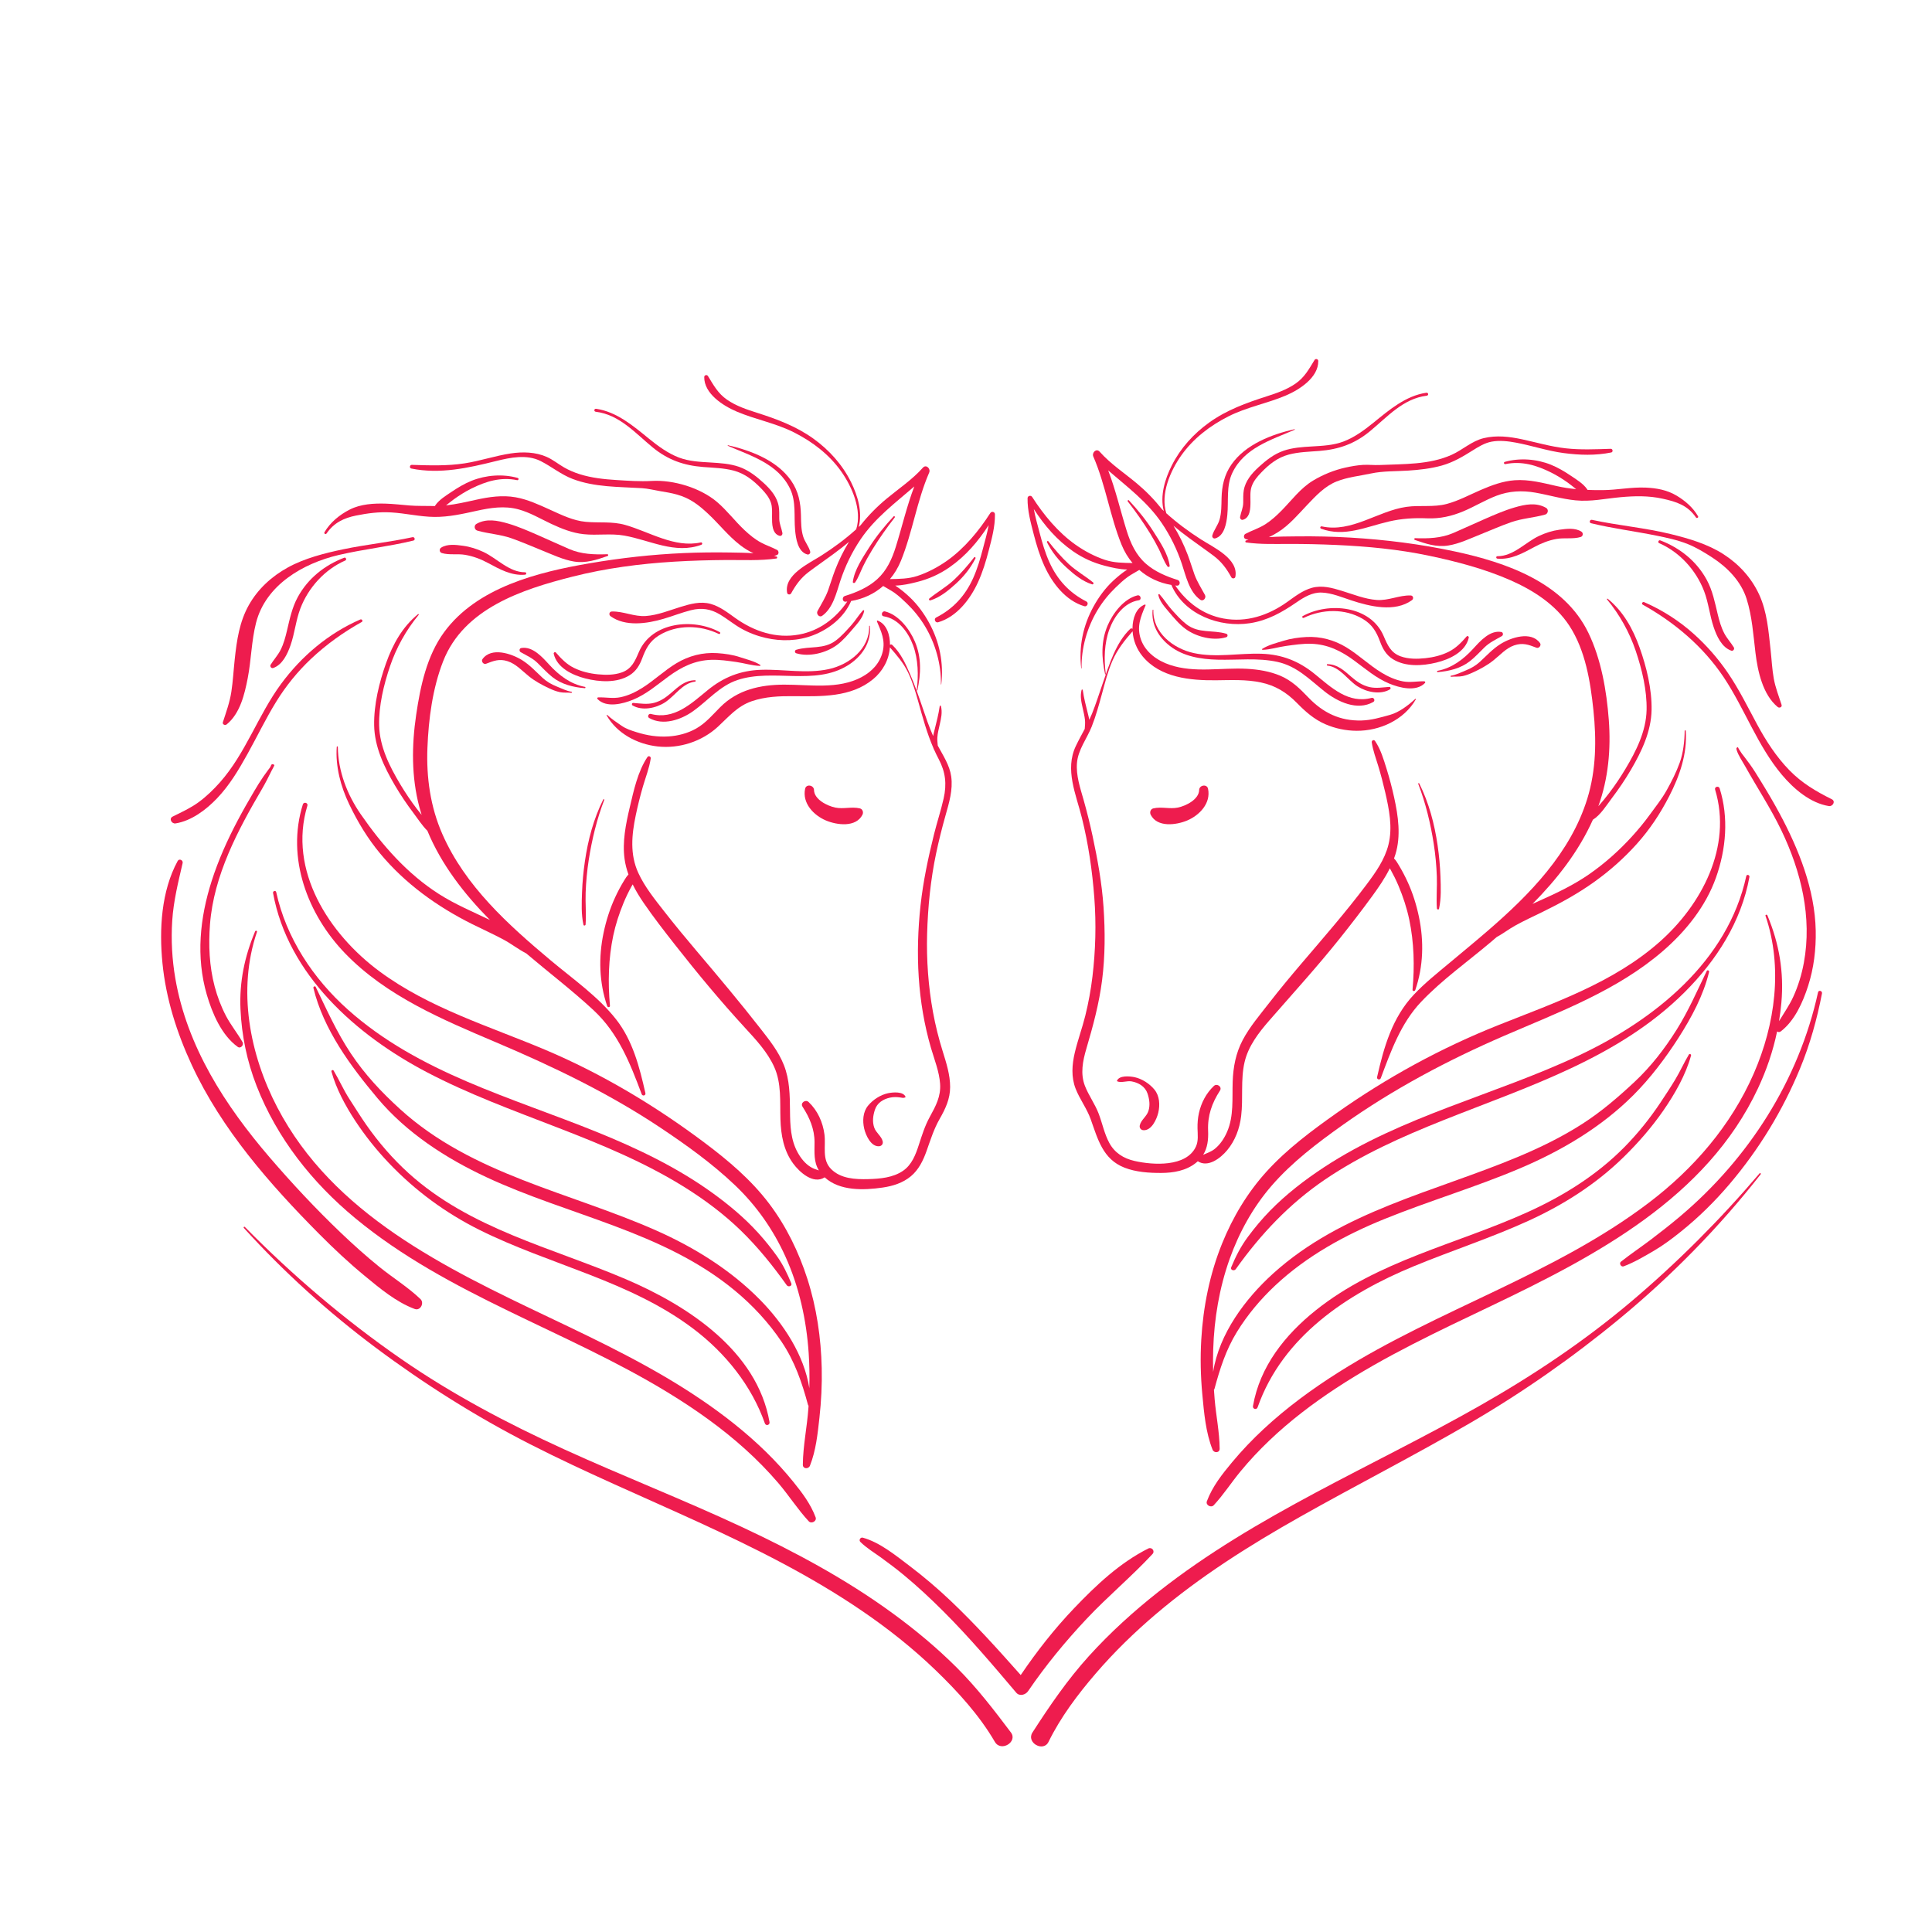 <?xml version="1.0" encoding="iso-8859-1"?>
<!-- Generator: Adobe Illustrator 21.0.0, SVG Export Plug-In . SVG Version: 6.00 Build 0)  -->
<svg version="1.1" id="Layer_1" xmlns="http://www.w3.org/2000/svg" xmlns:xlink="http://www.w3.org/1999/xlink" x="0px" y="0px"
	 viewBox="0 0 1500 1500" style="enable-background:new 0 0 1500 1500;" xml:space="preserve">
<g>
	<path style="fill:#EE1C4E;" d="M842.621,788.59c-2.395,9.69-5.911,19.073-8.179,28.789c-2.144,9.186-2.851,18.753,0.606,27.716
		c3.199,8.295,8.721,15.39,11.732,23.791c5.541,15.463,9.411,31.115,26.278,37.685c8.896,3.465,19.015,4.133,28.478,4.102
		c9.546-0.03,19.364-1.728,26.997-7.838c0.509-0.406,0.991-0.821,1.45-1.243l0.046,0.038c7.86,5.108,17.572-2.42,22.681-8.521
		c6.263-7.478,9.73-16.866,10.902-26.471c1.7-13.929-0.529-28.274,2.673-42.028c2.907-12.487,11.042-22.96,19.308-32.447
		c18.366-21.082,37.185-41.698,54.637-63.583c8.596-10.779,17.036-21.688,25.153-32.833c5.011-6.878,9.91-13.97,13.676-21.613
		c0.136,0.236,0.27,0.47,0.396,0.699c2.317,4.182,4.46,8.452,6.315,12.86c3.562,8.461,6.441,17.174,8.344,26.162
		c3.778,17.846,4.215,36.441,2.576,54.561c-0.114,1.271,1.744,1.375,2.118,0.287c6.323-18.412,6.814-37.873,2.835-56.924
		c-1.918-9.187-4.749-18.239-8.64-26.786c-2.045-4.494-4.342-8.87-6.885-13.102c-1.062-1.767-2.238-3.874-3.802-5.373
		c0.371-1.022,0.728-2.051,1.05-3.095c4.465-14.473,2.195-29.826-0.972-44.324c-1.631-7.464-3.581-14.848-5.854-22.142
		c-2.328-7.475-4.538-15.084-8.937-21.624c-0.931-1.383-2.801-0.469-2.57,1.083c0.944,6.362,3.188,12.227,5.051,18.361
		c2.033,6.698,3.807,13.477,5.375,20.299c3.048,13.259,5.895,27.209,2.546,40.692c-2.909,11.711-10.023,21.665-17.153,31.174
		c-8.091,10.791-16.628,21.256-25.275,31.603c-16.75,20.042-34.27,39.563-50.263,60.222c-7.136,9.219-15.039,18.407-20.498,28.765
		c-5.355,10.164-7.381,20.987-7.769,32.39c-0.44,12.944,0.968,26.596-4.313,38.79c-2.146,4.958-5.259,9.769-9.484,13.203
		c-2.767,2.247-5.996,3.313-9.108,4.684c3.358-5.394,4.129-11.684,3.831-18.76c-0.489-11.6,2.926-21.415,9.204-31.077
		c1.902-2.929-2.294-5.921-4.712-3.636c-5.938,5.611-9.842,13.046-11.614,21.022c-0.87,3.913-1.178,7.929-1.098,11.93
		c0.096,4.771,0.814,9.68-1.259,14.167c-7.42,16.052-33.41,14.383-47.653,11.118c-8.515-1.951-15.426-6.258-19.622-14.066
		c-3.789-7.053-5.354-15.048-8.156-22.497c-2.863-7.611-7.792-14.176-10.728-21.716c-3.689-9.474-1.677-19.407,1.098-28.832
		c5.2-17.67,9.921-35.017,12.244-53.347c2.383-18.795,2.394-37.799,1.099-56.684c-1.287-18.779-4.625-37.024-8.557-55.404
		c-1.991-9.309-4.305-18.547-6.896-27.707c-2.641-9.332-5.991-19.005-5.153-28.845c0.871-10.238,7.723-18.784,11.423-28.117
		c3.272-8.257,5.605-16.856,7.95-25.412c2.384-8.698,4.577-17.549,8.199-25.833c3.755-8.589,9.433-15.778,15.602-22.765
		c0.455,7.041,3.208,13.876,7.679,19.33c13.694,16.706,37.128,18.924,57.193,18.7c11.576-0.129,23.326-0.729,34.73,1.691
		c11.22,2.381,19.842,7.652,27.824,15.775c6.717,6.835,13.366,12.806,22.239,16.666c7.633,3.32,15.88,5.02,24.205,5.088
		c18.028,0.147,36.896-8.444,46.029-24.41c0.161-0.282-0.208-0.555-0.442-0.341c-5.502,5.042-12.562,10.475-19.783,12.441
		c-7.399,2.015-14.123,4.085-21.889,4.308c-16.724,0.479-29.977-6.011-41.365-17.919c-6.492-6.788-12.904-13.091-21.686-16.803
		c-8.203-3.468-17.063-4.91-25.917-5.397c-19.859-1.092-40.6,3.448-59.876-3.048c-9.627-3.244-18.847-9.671-22.401-19.548
		c-3.561-9.894-0.333-17.593,3.505-26.626c0.139-0.327-0.1-0.852-0.529-0.688c-7.063,2.693-9.441,11.1-9.582,18.083
		c-0.006,0.269,0.001,0.537,0.002,0.805c-0.451-0.429-1.171-0.56-1.772,0.015c-11.129,10.636-16.295,27.745-21.235,41.962
		c-2.765,7.957-5.28,16.009-8.419,23.83c-0.654,1.631-1.372,3.224-2.113,4.803c-0.3-1.567-0.688-3.112-1.062-4.593
		c-1.564-6.206-3.119-12.225-4.033-18.572c-0.068-0.475-0.795-0.418-0.903,0c-1.277,4.906-0.159,9.57,0.932,14.449
		c0.651,2.917,1.383,5.818,1.694,8.796c0.251,2.398-0.015,4.667-0.178,6.986c-2.338,4.419-4.77,8.787-6.93,13.336
		c-8.667,18.247,0.16,37.436,4.686,55.596c5.079,20.39,8.082,41.081,9.676,62.028c1.556,20.453,0.994,40.939-1.437,61.307
		C846.965,768.421,845.093,778.585,842.621,788.59z"/>
	<path style="fill:#EE1C4E;" d="M884.921,873.756c-0.414,1.96,0.857,3.611,2.847,3.738c6.282,0.401,10.31-8.537,11.515-13.616
		c1.413-5.956,1.05-12.994-2.953-17.884c-3.782-4.622-9.649-8.44-15.498-9.685c-3.64-0.774-11.89-1.565-13.614,2.795
		c-0.055,0.138,0.033,0.362,0.172,0.423c3.23,1.426,7.545-0.596,11.186,0.06c5.524,0.994,10.593,4.028,12.396,9.527
		c1.445,4.407,2.067,8.838,0.699,13.343C890.338,866.838,885.817,869.505,884.921,873.756z"/>
	<path style="fill:#EE1C4E;" d="M1148.896,513.915c-3.254,2.985-6.831,4.976-10.906,6.625c-3.554,1.438-7.761,3.539-11.482,4.08
		c-0.466,0.067-0.361,0.877,0.111,0.829c3.004-0.312,5.988,0.091,8.968-0.535c2.711-0.569,5.306-1.611,7.826-2.744
		c5.727-2.573,11.317-5.65,16.229-9.579c4.987-3.989,9.696-9.372,15.869-11.497c6.717-2.312,11.183-0.589,17.423,1.798
		c1.932,0.739,3.954-1.898,2.753-3.581c-6.86-9.604-22.559-4.357-30.645,0.677C1158.952,503.779,1154.137,509.106,1148.896,513.915z
		"/>
	<path style="fill:#EE1C4E;" d="M894.899,473.606c-1.128,11.37,4.55,21.085,13.445,27.963c10.506,8.124,23.966,10.256,36.914,10.607
		c15.466,0.42,31.269-1.636,46.53,1.716c15.184,3.335,24.921,13.68,36.63,22.974c10.091,8.01,25.35,15.237,37.792,8.152
		c1.717-0.977,0.563-3.674-1.336-3.17c-17.896,4.748-31.177-7.952-43.969-18.418c-12.327-10.085-25.465-15.328-41.472-15.863
		c-17.541-0.586-35.355,3.252-52.726-0.556c-15.737-3.45-31.754-15.787-31.247-33.405
		C895.473,473.238,894.935,473.253,894.899,473.606z"/>
	<path style="fill:#EE1C4E;" d="M1063.273,533.439c-5.531-1.248-9.944-4.317-14.152-7.971c-5.66-4.914-10.599-9.642-18.461-9.821
		c-0.739-0.017-0.703,1.048,0,1.125c9.705,1.066,15.653,11.176,23.345,16.116c6.974,4.479,17.682,6.778,25.155,2.332
		c0.837-0.498,0.534-1.994-0.521-1.921C1073.401,533.658,1068.512,534.621,1063.273,533.439z"/>
	<path style="fill:#EE1C4E;" d="M920.52,488.352c8.364,6.125,21.477,9.467,31.543,6.38c1.327-0.407,1.346-2.312,0-2.712
		c-10.633-3.163-21.412,0.023-30.918-7.327c-4.195-3.244-7.802-7.321-11.359-11.237c-3.451-3.799-6.07-8.297-9.528-12.034
		c-0.405-0.437-1.048,0.029-0.94,0.547c1.017,4.889,4.796,9.114,7.953,12.844C911.29,479.565,915.473,484.656,920.52,488.352z"/>
	<path style="fill:#EE1C4E;" d="M980.035,503.746c-0.345,0.213-0.219,0.798,0.213,0.786c6.144-0.172,11.959-2.157,18.075-2.994
		c6.549-0.896,12.905-1.898,19.545-1.716c12.871,0.354,23.311,5.524,33.493,13.011c8.799,6.468,17.084,13.675,27.283,17.902
		c7.869,3.261,20.868,6.67,27.719-0.477c0.457-0.477,0.121-1.26-0.53-1.28c-5.569-0.177-10.907,1.103-16.511,0.049
		c-6.043-1.136-11.727-3.745-16.943-6.938c-9.543-5.841-17.62-13.769-27.2-19.563c-9.335-5.646-19.969-8.537-30.9-7.956
		c-5.916,0.315-12.061,1.159-17.721,2.914C990.858,499.25,985.099,500.602,980.035,503.746z"/>
	<path style="fill:#EE1C4E;" d="M1165.636,490.681c-8.866-1.638-16.558,7.19-21.875,12.998c-7.527,8.22-16.492,15.041-27.679,17.151
		c-0.565,0.106-0.443,1.059,0.138,1.013c8.899-0.708,17.96-2.924,25.134-8.59c4.028-3.181,7.465-7.006,11.136-10.574
		c4.16-4.042,8.656-5.994,13.562-8.828C1167.262,493.15,1167.146,490.959,1165.636,490.681z"/>
	<path style="fill:#EE1C4E;" d="M1138.707,494.132c-4.123,4.74-8.279,9.077-13.998,11.919c-5.582,2.774-11.839,4.303-18.018,4.96
		c-6.356,0.675-13.163,0.762-19.249-1.436c-7.672-2.77-10.207-8.807-13.21-15.824c-10.064-23.511-42.539-26.579-62.787-15.428
		c-0.908,0.5-0.109,1.817,0.804,1.376c14.304-6.905,31.912-7.406,45.82,0.82c7.188,4.251,10.583,9.938,13.389,17.577
		c2.05,5.584,4.724,10.374,9.873,13.626c9.755,6.16,23.019,5.325,33.771,2.729c10.087-2.436,22.737-8.175,25.251-19.362
		C1140.553,494.196,1139.393,493.344,1138.707,494.132z"/>
	<path style="fill:#EE1C4E;" d="M884.163,466.04c2.449-0.381,1.465-4.418-1.046-3.797c-10.552,2.611-19.051,13.772-23.118,23.288
		c-5.291,12.374-4.798,25.025-2.013,37.918c0.065,0.304,0.595,0.243,0.553-0.075c-1.508-11.307-1.21-23.938,2.784-34.762
		C865.077,478.441,872.797,467.809,884.163,466.04z"/>
	<path style="fill:#EE1C4E;" d="M876.475,388.468c-0.548-0.59-1.329,0.261-0.861,0.862c6.217,7.981,12.099,16.322,17.395,24.945
		c2.441,3.976,4.721,8.05,6.803,12.226c2.184,4.379,3.76,9.24,6.567,13.261c0.467,0.668,1.878,0.543,1.747-0.473
		c-1.206-9.309-7.634-18.732-12.555-26.512C890.019,404.001,883.539,396.067,876.475,388.468z"/>
	<path style="fill:#EE1C4E;" d="M810.951,439.621c6.07,13.218,16.45,26.798,30.958,31.054c2.155,0.632,3.619-2.632,1.554-3.684
		c-13.313-6.78-22.634-16.964-28.753-30.584c-3.3-7.346-5.563-15.122-7.593-22.899c-1.563-5.983-3.355-12.099-4.467-18.266
		c8.212,12.674,17.818,23.99,30.525,32.807c7.55,5.238,15.581,8.846,24.456,11.161c5.597,1.46,11.617,2.856,17.559,2.974
		c-3.974,2.606-7.719,5.74-10.941,8.727c-6.147,5.7-11.308,12.788-15.321,20.122c-8.142,14.876-11.414,31.018-9.478,47.827
		c0.021,0.175,0.285,0.186,0.281,0c-0.296-15.62,4.319-31.779,12.365-45.129c3.931-6.523,8.703-12.422,14.185-17.699
		c2.989-2.878,6.032-5.756,9.413-8.177c2.819-2.02,5.94-3.523,8.855-5.362c6.9,6.044,15.417,10.082,24.97,11.667
		c0.012,0.145,0.041,0.293,0.109,0.448c10.073,22.619,37.29,32.79,60.625,29.269c13.9-2.097,25.02-8.428,36.413-16.259
		c5.87-4.034,12.287-7.884,19.671-7.546c7.822,0.358,15.486,3.651,22.849,6.065c14.307,4.691,33.675,9.472,47.033-0.159
		c1.545-1.113,1.067-3.604-0.993-3.668c-8.952-0.282-17.274,4.189-26.419,3.5c-9.224-0.695-18.13-4.367-26.897-7.056
		c-7.611-2.335-15.476-4.554-23.388-2.357c-7.222,2.005-13.247,6.772-19.247,11.041c-14.49,10.31-31.573,16.072-49.447,12.75
		c-15.833-2.942-28.482-12.554-37.395-25.624c0.438,0.049,0.875,0.098,1.316,0.137c2.608,0.229,2.936-3.698,0.598-4.419
		c-8.676-2.677-17.587-6.445-24.506-12.458c-7.91-6.874-12.064-16.054-15.129-25.878c-4.838-15.506-8.505-31.533-14.317-46.721
		c14.788,12.811,30.418,24.383,41.644,40.969c6.624,9.787,11.825,20.404,15.556,31.614c3.147,9.459,5.719,21.733,14.305,27.83
		c2.313,1.643,4.82-1.476,3.656-3.656c-2.88-5.391-6.098-10.23-8.206-16.037c-1.837-5.061-3.316-10.243-5.232-15.277
		c-2.974-7.816-6.656-15.345-11.016-22.47c4.02,3.416,8.214,6.617,12.367,9.695c6.218,4.607,12.618,8.975,18.794,13.636
		c6.204,4.684,10.066,9.985,13.771,16.725c0.664,1.208,2.813,1.043,3.084-0.403c2.637-14.031-16.972-22.85-26.517-28.951
		c-9.71-6.206-18.726-12.886-27.107-20.438c-4.672-14.892,3.152-32.87,11.631-44.863c9.301-13.157,22.309-23.084,36.594-30.313
		c14.266-7.217,29.897-9.997,44.515-16.18c10.464-4.426,25.427-13.897,25.256-26.833c-0.021-1.549-2.078-2.085-2.883-0.781
		c-4.396,7.136-7.706,13.463-14.823,18.377c-6.757,4.665-14.588,7.37-22.346,9.854c-15.765,5.048-31.062,10.585-44.633,20.33
		c-12.121,8.704-22.246,19.877-28.997,33.233c-5.338,10.559-9.358,23.667-6.248,35.405c-0.478-0.442-0.955-0.884-1.428-1.333
		c-5.824-7.367-12.374-14.085-19.607-20.124c-9.644-8.05-20.402-15.129-28.78-24.575c-2.548-2.872-6.207,0.788-4.904,3.784
		c9.579,22.036,12.914,46.249,21.921,68.446c2.164,5.332,5.052,10.108,8.54,14.249c-7.208-0.145-14.234-0.116-21.306-2.438
		c-8.012-2.632-15.938-6.854-22.82-11.691c-13.566-9.537-24.908-23.274-33.798-37.158c-1.02-1.593-3.561-0.981-3.588,0.972
		c-0.134,9.545,2.405,18.771,4.776,27.942C804.757,423.242,807.29,431.646,810.951,439.621z"/>
	<path style="fill:#EE1C4E;" d="M848.77,452.276c-6.148-5.051-13.068-8.861-18.956-14.315c-5.771-5.347-11.085-11.589-15.892-17.717
		c-0.481-0.613-1.351,0.167-1.031,0.795c3.862,7.605,8.893,13.917,15.259,19.713c5.737,5.224,12.296,10.659,19.799,12.935
		C848.718,453.92,849.435,452.823,848.77,452.276z"/>
	<path style="fill:#EE1C4E;" d="M1005.182,333.662c0.253-0.109,0.066-0.485-0.181-0.429c-17.916,4.098-38.06,11.812-48.951,27.465
		c-5.521,7.936-7.394,16.543-7.634,26.077c-0.142,5.611,0,11.213-1.555,16.661c-1.265,4.436-4.425,7.981-5.629,12.329
		c-0.371,1.342,0.907,2.621,2.249,2.249c7.187-1.991,8.79-11.976,9.41-18.267c1.062-10.78-0.938-22.445,3.855-32.543
		C966.006,347.698,986.96,341.552,1005.182,333.662z"/>
	<path style="fill:#EE1C4E;" d="M996.525,349.963c-7.414,2.57-13.596,7.429-19.308,12.689c-5.368,4.943-10.354,10.721-11.578,18.151
		c-0.521,3.161-0.362,6.321-0.403,9.508c-0.054,4.116-1.716,7.122-2.424,10.981c-0.242,1.318,0.815,2.666,2.249,2.249
		c5.677-1.652,5.794-9.09,5.797-13.965c0.002-3.974-0.394-8.013,0.901-11.849c1.418-4.199,4.387-7.682,7.41-10.824
		c6.165-6.408,12.743-11.686,21.468-13.99c7.717-2.039,15.748-2.176,23.659-2.799c15.131-1.192,27.401-5.497,39.199-15.196
		c13.513-11.109,25.829-25.477,44.199-27.692c1.675-0.202,1.386-2.55-0.312-2.302c-16.023,2.338-28.903,13.411-41.054,23.276
		c-7.017,5.697-14.785,11.41-23.31,14.619c-7.828,2.947-16.211,3.31-24.473,3.804C1011.159,347.065,1003.576,347.52,996.525,349.963
		z"/>
	<path style="fill:#EE1C4E;" d="M1115.607,705.299c0.063,0.897,1.44,1.208,1.657,0.225c1.774-8.028,1.402-16.882,1.105-25.06
		c-0.293-8.088-1.046-16.154-2.218-24.161c-2.454-16.774-6.704-32.917-14.275-48.084c-0.211-0.421-0.945-0.124-0.771,0.325
		c5.733,14.847,9.61,30.902,12.05,46.617c1.301,8.376,2.099,16.833,2.402,25.304
		C1115.854,688.712,1115.027,697.091,1115.607,705.299z"/>
	<path style="fill:#EE1C4E;" d="M1058.23,360.94c-4.533,0.28-9.138,1.095-13.565,2.075c-8.832,1.956-17.511,5.474-25.252,10.144
		c-9.701,5.853-16.546,15.249-24.392,23.224c-3.863,3.927-8.083,7.79-12.753,10.736c-4.861,3.066-10.313,4.726-15.354,7.388
		c-1.371,0.724-1.567,3.224,0,3.886c0.797,0.336,1.602,0.585,2.41,0.793c-0.628,0.136-1.256,0.273-1.882,0.423
		c-0.721,0.174-0.798,1.421,0,1.537c11.325,1.641,22.723,1.15,34.146,1.158c11.952,0.009,23.914,0.272,35.854,0.812
		c24.106,1.088,48.301,3.361,71.938,8.33c21.394,4.497,43.186,10.193,63.246,19.016c17.788,7.823,35.039,18.854,45.846,35.407
		c12.428,19.037,16.316,43.299,18.65,65.512c2.421,23.044,2.146,46.416-4.743,68.72c-12.998,42.085-44.715,74.415-77.244,102.507
		c-9.734,8.406-19.671,16.573-29.539,24.821c-9.531,7.965-19.396,15.79-27.924,24.853c-16.731,17.781-23.245,40.698-28.501,63.949
		c-0.431,1.907,2.224,2.589,2.893,0.797c7.815-20.912,15.586-42.619,31.227-59.128c16.279-17.185,36.147-31.218,54.18-46.483
		c1.521-1.288,3.039-2.586,4.554-3.89c4.979-2.693,9.599-6.274,14.514-8.983c6.917-3.812,14.064-7.103,21.155-10.564
		c13.934-6.804,27.342-14.169,39.975-23.193c12.103-8.646,23.307-18.58,33.227-29.667c10.125-11.316,18.152-23.467,25.072-36.934
		c8.055-15.676,14.122-32.928,12.843-50.771c-0.039-0.536-0.839-0.549-0.844,0c-0.073,7.9-1.104,17.122-3.793,24.605
		c-2.702,7.521-6.441,14.898-10.353,21.86c-3.651,6.501-8.379,12.365-12.739,18.395c-4.432,6.128-9.255,11.95-14.358,17.528
		c-9.822,10.737-20.737,20.457-32.677,28.785c-12.017,8.382-25.202,14.673-38.539,20.629c-1.902,0.85-3.803,1.714-5.696,2.598
		c19.031-19.248,35.815-40.622,46.88-65.365c6.079-3.758,10.663-11.386,14.884-16.953c5.297-6.987,10.213-14.267,14.648-21.831
		c8.313-14.174,15.742-29.724,16.047-46.465c0.294-16.099-3.897-33.245-9.266-48.337c-5.198-14.615-12.664-28.095-24.768-37.981
		c-0.374-0.306-0.84,0.156-0.53,0.53c9.775,11.82,17.37,25.46,22.272,39.973c4.862,14.395,8.754,30.561,8.419,45.815
		c-0.365,16.601-8.15,32.009-16.521,45.957c-3.91,6.517-8.156,12.841-12.775,18.877c-2.6,3.398-5.304,6.724-8.16,9.911
		c7.769-21.436,9.83-44.395,8.112-67.057c-1.721-22.682-5.874-46.887-15.825-67.512c-18.903-39.173-63.848-54.649-103.506-63.186
		c-26.594-5.724-53.836-9.175-80.982-10.776c-13.817-0.815-27.648-1.125-41.488-0.975c-7.351,0.08-14.77,0.086-22.128,0.602
		c2.55-1.139,4.998-2.528,7.262-3.965c8.682-5.509,15.465-13.633,22.475-21.017c6.682-7.038,13.711-14.62,22.901-18.259
		c8.623-3.415,17.666-4.246,26.646-6.176c9.4-2.021,19.402-1.625,28.988-2.258c8.727-0.577,17.522-1.546,25.968-3.905
		c8.89-2.483,16.275-6.889,24.021-11.758c4.593-2.888,9.293-5.789,14.705-6.802c6.212-1.163,12.996-0.352,19.133,0.808
		c12.42,2.348,24.354,6.424,36.933,8.069c12.31,1.61,24.6,2.004,36.795-0.479c1.608-0.327,1.242-2.906-0.386-2.854
		c-11.638,0.37-23.353,0.915-34.953-0.371c-11.554-1.28-22.584-4.573-33.909-6.997c-9.839-2.106-19.822-3.29-29.739-0.904
		c-9.34,2.248-16.296,9.079-24.913,12.947c-17.419,7.82-37.278,7.063-55.933,7.917
		C1066.807,361.237,1062.545,360.674,1058.23,360.94z"/>
	<path style="fill:#EE1C4E;" d="M1232.527,380.364c-0.051-0.144-0.113-0.284-0.202-0.416c-2.982-4.427-8.387-7.663-12.765-10.609
		c-4.862-3.273-10.015-6.358-15.469-8.546c-11.139-4.468-24.233-5.452-35.789-2.182c-1.111,0.314-0.643,1.945,0.474,1.717
		c12.735-2.598,24.155,0.893,35.513,6.54c4.569,2.272,8.903,4.984,13.06,7.938c2.151,1.529,4.227,3.325,6.387,4.962
		c-4.945-0.478-9.879-1.205-14.845-2.327c-10.755-2.429-21.76-5.405-32.892-4.587c-9.233,0.679-17.892,3.904-26.321,7.544
		c-8.704,3.759-17.169,8.38-26.368,10.845c-10.333,2.769-20.94,0.796-31.42,2.291c-22.14,3.158-42.416,20.259-65.678,15.143
		c-1.191-0.262-1.622,1.392-0.498,1.808c18.141,6.722,34.961-1.494,52.622-5.587c10.049-2.329,19.503-2.875,29.775-2.469
		c9.891,0.391,18.918-1.643,28.014-5.451c8.725-3.653,16.851-8.684,25.687-12.058c9.91-3.785,19.926-4.258,30.328-2.421
		c10.411,1.838,20.575,4.924,31.125,5.973c11.868,1.18,23.015-1.356,34.764-2.435c11.189-1.027,21.925-1.27,32.935,1.171
		c10.598,2.349,19.317,5.08,25.76,14.521c0.673,0.986,2.232,0.111,1.619-0.946c-3.903-6.741-9.965-11.974-16.608-15.951
		c-7.379-4.417-15.476-5.873-23.987-6.255c-11.167-0.502-22.13,1.864-33.251,1.96
		C1240.463,380.572,1236.483,380.525,1232.527,380.364z"/>
	<path style="fill:#EE1C4E;" d="M1199.662,399.508c2.341-0.664,2.839-3.996,0.684-5.226c-7.711-4.402-16.279-2.677-24.422-0.301
		c-8.154,2.379-15.993,5.841-23.768,9.232c-7.975,3.478-15.861,7.182-23.853,10.612c-9.486,4.072-19.414,4.37-29.588,4.012
		c-0.827-0.029-0.907,1.13-0.188,1.381c8.542,2.969,16.835,5.801,26.011,4.3c8.47-1.385,16.555-5.29,24.472-8.452
		c8.083-3.228,16.074-6.789,24.294-9.653C1181.977,402.392,1190.916,401.987,1199.662,399.508z"/>
	<path style="fill:#EE1C4E;" d="M1162.587,433.726c10.587,0.969,19.755-4.248,28.792-9.097c5.364-2.878,10.867-5.058,16.873-6.165
		c6.197-1.141,13.022,0.251,18.963-1.535c1.922-0.578,2.227-3.141,0.549-4.198c-4.896-3.084-11.437-2.209-16.933-1.469
		c-5.524,0.744-10.844,2.447-15.886,4.807c-10.69,5.003-19.865,15.776-32.358,15.782
		C1161.361,431.851,1161.404,433.617,1162.587,433.726z"/>
	<path style="fill:#EE1C4E;" d="M1235.993,403.606c-1.7-0.37-2.431,2.205-0.723,2.622c16.762,4.085,33.877,6.204,50.767,9.628
		c8.156,1.654,16.548,3.443,24.297,6.542c6.744,2.697,13.041,6.544,19.112,10.496c11.738,7.641,22.338,18.473,26.618,32.088
		c4.274,13.596,5.178,27.777,6.873,41.837c1.728,14.324,5.678,32.6,17.288,42.118c1.262,1.034,3.575,0.112,2.978-1.733
		c-2.172-6.705-4.846-13.534-6.079-20.517c-1.3-7.358-1.626-14.778-2.448-22.189c-1.609-14.5-2.668-29.385-8.844-42.817
		c-6.017-13.084-15.741-23.69-27.815-31.445c-12.255-7.871-26.902-12.155-40.951-15.594
		C1276.94,409.717,1256.22,408.008,1235.993,403.606z"/>
	<path style="fill:#EE1C4E;" d="M1333.636,476.915c-2.204-9.155-3.987-18.409-8.544-26.763
		c-7.926-14.53-20.785-24.762-36.099-30.625c-1.229-0.47-2.121,1.612-0.903,2.142c15.982,6.953,28.773,21.068,34.958,37.287
		c3.438,9.016,4.341,18.737,7.404,27.863c2.341,6.975,6.23,15.772,13.732,18.365c1.441,0.498,2.724-1.304,1.958-2.548
		c-2.287-3.722-5.262-6.87-7.34-10.767C1336.304,487.183,1334.873,482.054,1333.636,476.915z"/>
	<path style="fill:#EE1C4E;" d="M1422.191,620.519c-12.32-6.124-23.167-12.516-32.868-22.459
		c-10.204-10.458-18.152-22.773-25.075-35.576c-7.34-13.575-14.146-27.494-22.874-40.26c-7.553-11.048-16.437-21.191-26.413-30.114
		c-11.43-10.223-24.349-18.474-38.395-24.592c-1.292-0.563-2.433,1.218-1.136,1.942c24.844,13.878,47.106,32.71,62.946,56.502
		c16.272,24.442,26.109,53.054,45.154,75.666c9.142,10.854,22.002,21.898,36.421,24.203
		C1422.933,626.307,1425.395,622.11,1422.191,620.519z"/>
	<path style="fill:#EE1C4E;" d="M1288.324,731.44c-35.82,31.56-81.331,47.069-124.946,64.43
		c-44.572,17.74-86.854,40.859-126.019,68.57c-19.038,13.471-38.108,27.669-53.854,44.985
		c-14.922,16.41-26.386,35.537-34.686,56.063c-9.599,23.733-14.673,49.057-16.157,74.574c-0.825,14.175-0.51,28.377,0.812,42.511
		c1.341,14.346,2.621,29.466,7.946,42.929c1.1,2.779,5.554,2.653,5.525-0.747c-0.11-12.847-2.795-25.521-3.889-38.321
		c-0.214-2.504-0.396-5.013-0.558-7.523c0.188-0.119,0.344-0.305,0.416-0.573c4.186-15.509,8.896-30.34,17.364-44.126
		c8.238-13.413,18.515-25.628,30.005-36.363c24.396-22.793,54.005-39.028,84.781-51.486c34.646-14.025,70.587-24.649,105.006-39.247
		c32.329-13.712,63.091-31.877,88.057-56.83c13.182-13.174,25.049-28.897,35.092-44.568c10.053-15.685,19.321-32.926,23.711-51.129
		c0.25-1.039-1.295-1.803-1.8-0.759c-7.452,15.411-14.224,31.009-23.348,45.558c-9.308,14.842-19.949,28.635-32.765,40.61
		c-12.737,11.903-25.813,23.152-40.521,32.588c-15.884,10.189-32.878,18.457-50.267,25.728
		c-64.823,27.104-136.176,41.98-189.718,90.388c-21.583,19.513-41.969,46.723-46.631,76.462c-0.142-5.796-0.138-11.593,0.047-17.379
		c0.763-23.918,4.722-47.729,12.756-70.31c7.335-20.613,18.202-40.258,32.549-56.829c15.905-18.372,35.608-33.285,55.337-47.288
		c39.14-27.781,81.325-50.149,125.317-69.19c42.791-18.521,87.863-35.126,123.558-66.118c17.623-15.302,32.914-34.433,40.805-56.593
		c7.916-22.228,10.008-46.648,2.881-69.373c-0.701-2.236-4.211-1.292-3.525,0.972
		C1345.025,657.366,1321.196,702.479,1288.324,731.44z"/>
	<path style="fill:#EE1C4E;" d="M937.021,1165.551c-1.132,3.019,3.245,5.346,5.327,3.102c7.551-8.137,13.518-17.438,20.562-26.009
		c7.039-8.564,14.644-16.663,22.667-24.309c15.935-15.184,33.48-28.544,51.862-40.616c38.086-25.014,79.418-44.264,120.433-63.872
		c80.88-38.668,167.029-83.711,206.972-168.771c6.703-14.273,11.712-29.025,14.896-44.27c0.799,0.576,1.848,0.721,2.811-0.011
		c10.827-8.224,17.182-22.668,21.247-35.274c4.459-13.824,6.221-28.541,5.924-43.036c-0.654-31.931-13.191-63.24-28.12-91.005
		c-4.568-8.496-9.475-16.806-14.544-25.011c-2.695-4.361-5.341-8.779-8.344-12.936c-1.418-1.964-2.836-3.915-4.326-5.826
		c-0.559-0.716-1.116-1.432-1.671-2.15c0.028,0.037-1.201-1.59-2.091-3.111c-0.243-0.271-0.452-0.576-0.609-0.921
		c-0.192-0.438-0.49-0.913-0.667-1.374l-0.27,0.005c-0.175,0.107-0.376,0.185-0.572,0.268c-0.086,0.18-0.192,0.351-0.296,0.522
		c-0.034,0.104-0.074,0.204-0.114,0.305c0.074,0.444,0.18,0.871,0.286,1.21c1.33,4.216,4.361,8.521,6.509,12.375
		c9.254,16.615,19.725,32.39,28.011,49.567c15.43,31.984,24.166,67.69,17.587,103.171c-1.681,9.063-4.368,17.934-8.2,26.324
		c-3.069,6.723-7.294,12.673-11.063,18.938c0.785-4.749,1.403-9.542,1.832-14.385c2.098-23.749-1.683-45.854-10.87-67.778
		c-0.361-0.861-1.766-0.539-1.446,0.399c13.604,39.988,7.499,84.333-9.107,122.359c-17.634,40.377-46.67,73.961-81.58,100.438
		c-73.331,55.618-163.146,82.592-240.551,131.404c-20.641,13.017-40.457,27.527-58.352,44.153
		c-8.701,8.085-16.935,16.682-24.531,25.815C948.831,1144.607,941.328,1154.067,937.021,1165.551z"/>
	<path style="fill:#EE1C4E;" d="M1225.992,819.377c-65.285,30.752-137.186,46.927-198.056,86.898
		c-15.021,9.864-29.486,21.021-42.055,33.905c-6.162,6.317-11.843,13.13-17.09,20.223c-5.452,7.369-9.403,15.061-12.895,23.521
		c-0.886,2.147,2.347,3.119,3.513,1.481c19.343-27.162,41.769-50.958,69.479-69.721c28.401-19.229,59.684-33.168,91.433-45.84
		c65.836-26.276,136.13-48.178,187.565-99.447c24.73-24.65,44.071-54.792,50.367-89.533c0.286-1.582-2.089-2.28-2.44-0.673
		C1341.319,746.498,1284.584,791.777,1225.992,819.377z"/>
	<path style="fill:#EE1C4E;" d="M976.42,1092.607c19.383-55.046,69.557-88.154,121.145-109.458
		c29.569-12.211,60.084-22.073,89.209-35.367c27.259-12.442,52.503-28.522,73.952-49.556c11.294-11.076,21.699-23.022,30.712-36.037
		c8.846-12.775,17.348-27.595,21.481-42.671c0.282-1.027-1.167-1.637-1.714-0.722c-3.785,6.328-6.777,13.09-10.587,19.414
		c-3.666,6.088-7.625,12.091-11.57,18.004c-8.229,12.333-17.56,23.954-27.983,34.507c-21.46,21.727-47.446,37.881-75.143,50.421
		c-55.188,24.988-116.134,37.615-164.374,76.173c-23.899,19.103-43.399,43.6-48.744,74.295
		C972.393,1093.976,975.609,1094.908,976.42,1092.607z"/>
	<path style="fill:#EE1C4E;" d="M726.798,662.594c2.089-9.917,4.555-19.747,7.311-29.499c2.771-9.802,5.84-19.91,4.416-30.205
		c-1.221-8.822-6.309-16.289-10.442-24.01c-0.158-2.021-0.452-4.02-0.34-6.07c0.189-3.46,1.09-6.842,1.842-10.208
		c1.092-4.886,2.211-9.534,0.932-14.449c-0.109-0.418-0.836-0.475-0.904,0c-0.915,6.353-2.466,12.358-4.033,18.572
		c-0.384,1.524-0.784,3.114-1.087,4.724c-3.194-7.242-5.742-14.752-8.281-22.248c-2.923-8.629-5.93-17.26-9.553-25.626
		c-3.602-8.315-7.271-16.51-13.907-22.853c-0.6-0.573-1.317-0.444-1.769-0.018c0.082-7.332-2.334-16.121-9.584-18.885
		c-0.431-0.165-0.669,0.359-0.529,0.688c3.33,7.835,6.567,14.595,4.471,23.384c-2.127,8.92-8.417,15.567-16.383,19.804
		c-18.334,9.75-40.269,5.799-60.121,5.857c-18.605,0.055-36.126,3.932-49.623,17.451c-5.984,5.994-11.314,12.47-18.796,16.677
		c-6.495,3.652-14.002,5.623-21.418,6.084c-8.491,0.528-16.612-0.716-24.685-3.275c-4.342-1.377-7.954-2.438-11.777-5.063
		c-3.818-2.622-7.657-5.187-11.08-8.324c-0.232-0.212-0.604,0.056-0.442,0.341c8.055,14.081,23.677,22.317,39.508,24.09
		c16.928,1.895,34.468-3.832,46.953-15.384c8.344-7.72,14.987-15.852,26.11-19.701c10.59-3.665,21.798-4.043,32.896-3.95
		c21.004,0.178,44.172,1.072,61.384-13.177c7.505-6.214,12.345-14.956,13.044-24.723c5.259,5.955,10.615,12.184,14.064,19.399
		c3.575,7.479,5.907,15.343,8.121,23.307c3.365,12.105,6.618,23.945,11.539,35.339c0.116,0.361,0.244,0.719,0.396,1.072
		c0.064,0.148,0.147,0.268,0.238,0.375c1.095,2.454,2.265,4.887,3.541,7.296c5.333,10.07,6.342,19.376,3.842,30.488
		c-2.114,9.397-5.179,18.579-7.5,27.931c-4.492,18.105-8.432,36.566-10.449,55.121c-4.042,37.167-2.383,74.837,8.149,110.853
		c2.644,9.042,6.338,18.103,7.031,27.578c0.722,9.877-3.371,17.362-7.961,25.72c-3.809,6.936-6.108,14.265-8.531,21.758
		c-2.444,7.559-5.45,15.494-12.276,20.17c-7.818,5.355-17.843,6.213-27.043,6.456c-9.977,0.263-21.311-0.277-28.791-7.805
		c-7.372-7.419-3.962-17.643-5.184-26.937c-1.246-9.473-5.33-18.537-12.304-25.128c-2.394-2.263-6.632,0.68-4.711,3.635
		c5.451,8.391,9.325,17.401,9.325,27.561c0,7.958-0.771,15.171,3.368,21.906c-0.159-0.056-0.314-0.112-0.484-0.163
		c-2.12-0.641-4.092-1.335-5.979-2.512c-4.295-2.678-7.528-6.775-9.959-11.156c-5.534-9.975-5.887-21.184-5.994-32.326
		c-0.116-12.104-0.227-24.244-4.761-35.659c-4.196-10.563-11.143-19.254-18.06-28.123c-16.051-20.581-32.825-40.525-49.708-60.438
		c-8.642-10.193-17.15-20.502-25.377-31.034c-7.258-9.291-14.914-18.775-19.872-29.551c-6.608-14.365-5.146-29.548-2.01-44.593
		c1.558-7.474,3.403-14.899,5.519-22.234c2.118-7.34,5.009-14.448,6.134-22.021c0.229-1.541-1.633-2.476-2.57-1.083
		c-7.491,11.137-10.681,26.191-13.731,39.112c-3.056,12.947-5.83,26.68-3.998,40.01c0.568,4.137,1.626,8.153,3.033,12.051
		c-1.358,1.313-2.411,3.091-3.393,4.677c-2.594,4.192-4.901,8.585-6.969,13.06c-4.056,8.775-7.005,18.076-8.98,27.533
		c-3.979,19.054-3.489,38.509,2.835,56.924c0.37,1.078,2.233,0.996,2.118-0.286c-1.639-18.118-1.202-36.717,2.576-54.562
		c1.825-8.618,4.558-16.965,7.9-25.107c1.855-4.519,3.992-8.923,6.36-13.194c0.249-0.449,0.524-0.915,0.806-1.393
		c2.463,5.038,5.418,9.855,8.566,14.441c7.645,11.139,15.977,21.845,24.313,32.47c17.271,22.014,35.288,43.717,54.224,64.327
		c8.557,9.313,17.431,18.747,22.736,30.412c5.803,12.76,4.453,27.104,4.879,40.729c0.381,12.163,2.469,24.188,9.797,34.234
		c5.024,6.888,15.753,16.542,24.503,10.855l0.035-0.028c11.59,10.704,30.272,10.083,44.983,7.95
		c7.928-1.148,15.743-3.595,21.977-8.8c6.086-5.082,9.54-12.261,12.149-19.592c3.07-8.625,5.619-16.946,10.191-24.95
		c4.469-7.822,8.106-15.498,8.116-24.706c0.011-9.596-3.028-18.9-5.843-27.964c-3.075-9.898-5.591-19.943-7.457-30.141
		c-3.655-19.978-5.141-40.619-4.567-60.915C720.401,704.175,722.513,682.932,726.798,662.594z"/>
	<path style="fill:#EE1C4E;" d="M691.046,852.189c2.564-0.549,5.135-0.511,7.721-0.148c1.81,0.253,2.517,0.649,4.103-0.05
		c0.137-0.061,0.228-0.283,0.173-0.424c-1.725-4.36-9.975-3.568-13.615-2.794c-5.849,1.244-11.715,5.063-15.499,9.685
		c-4.002,4.89-4.366,11.927-2.953,17.883c1.205,5.079,5.232,14.019,11.514,13.616c1.99-0.127,3.261-1.777,2.848-3.737
		c-0.855-4.052-5.134-6.618-6.559-10.673c-1.636-4.656-0.986-9.372,0.509-13.97C681.019,856.261,685.742,853.324,691.046,852.189z"
		/>
	<path style="fill:#EE1C4E;" d="M432.269,533.003c-4.076-1.648-7.67-3.651-10.906-6.625c-5.229-4.806-10.042-10.169-16.146-13.928
		c-8.108-4.993-23.764-10.309-30.644-0.677c-1.194,1.672,0.809,4.324,2.752,3.581c5.948-2.275,10.253-4.07,16.724-2.018
		c6.536,2.073,11.346,7.537,16.567,11.717c4.708,3.769,9.992,6.66,15.434,9.221c2.757,1.298,5.636,2.469,8.622,3.102
		c2.981,0.631,5.963,0.223,8.968,0.535c0.468,0.048,0.583-0.76,0.112-0.829C440.06,536.545,435.787,534.426,432.269,533.003z"/>
	<path style="fill:#EE1C4E;" d="M590.824,520.031c-15.995,0.535-29.151,5.783-41.471,15.863
		c-12.794,10.467-26.066,23.167-43.969,18.418c-1.882-0.499-3.069,2.184-1.336,3.17c10.724,6.106,24.588,1.412,33.961-5.251
		c11.559-8.217,20.761-19.699,34.616-24.279c27.465-9.078,59.816,4.569,85.503-11.289c10.786-6.659,18.517-17.635,17.231-30.594
		c-0.035-0.353-0.573-0.369-0.563,0c0.507,17.611-15.511,29.955-31.247,33.405C626.181,523.284,608.365,519.445,590.824,520.031z"/>
	<path style="fill:#EE1C4E;" d="M539.599,529.235c0.702-0.077,0.741-1.142,0-1.125c-7.858,0.179-12.805,4.91-18.46,9.821
		c-4.009,3.481-8.155,6.429-13.377,7.772c-5.528,1.422-10.598,0.439-16.142,0.059c-1.054-0.072-1.358,1.423-0.521,1.922
		c7.476,4.447,18.179,2.149,25.155-2.332C523.943,540.413,529.896,530.301,539.599,529.235z"/>
	<path style="fill:#EE1C4E;" d="M649.739,500.815c4.842-3.572,8.815-8.376,12.714-12.915c3.341-3.889,7.42-8.327,8.489-13.467
		c0.108-0.518-0.535-0.985-0.94-0.547c-3.274,3.538-5.737,7.811-8.977,11.428c-3.7,4.13-7.508,8.452-11.911,11.843
		c-9.512,7.327-20.287,4.164-30.918,7.327c-1.344,0.4-1.329,2.305,0,2.712C628.238,510.275,641.404,506.966,649.739,500.815z"/>
	<path style="fill:#EE1C4E;" d="M574.577,510.239c-5.635-1.893-11.771-2.753-17.696-3.146c-11.264-0.746-22.161,2.087-31.801,7.896
		c-9.354,5.635-17.25,13.338-26.493,19.13c-5.18,3.246-10.835,5.976-16.857,7.203c-5.922,1.207-11.421-0.067-17.304,0.119
		c-0.652,0.021-0.987,0.804-0.53,1.28c6.852,7.149,19.847,3.735,27.719,0.477c10.201-4.223,18.484-11.434,27.283-17.902
		c10.181-7.485,20.628-12.65,33.493-13.011c6.542-0.183,12.798,0.778,19.249,1.676c6.2,0.863,12.146,2.859,18.372,3.034
		c0.431,0.012,0.558-0.572,0.213-0.786C585.357,513.187,580.006,512.063,574.577,510.239z"/>
	<path style="fill:#EE1C4E;" d="M454.177,533.293c-11.191-2.112-20.147-8.927-27.679-17.151
		c-5.321-5.811-13.004-14.636-21.875-12.998c-1.507,0.278-1.633,2.466-0.414,3.17c4.625,2.672,8.987,4.445,12.942,8.231
		c3.904,3.737,7.501,7.812,11.754,11.17c7.186,5.674,16.224,7.88,25.134,8.59C454.614,534.352,454.749,533.401,454.177,533.293z"/>
	<path style="fill:#EE1C4E;" d="M558.814,490.788c-20.25-11.151-52.724-8.084-62.787,15.428c-2.996,6.999-5.541,13.08-13.21,15.824
		c-5.889,2.107-12.392,2.092-18.546,1.502c-6.423-0.616-12.918-2.151-18.72-5.027c-5.73-2.841-9.869-7.173-13.999-11.919
		c-0.684-0.786-1.846,0.064-1.645,0.958c2.46,10.948,14.665,16.677,24.549,19.193c10.913,2.777,24.538,3.713,34.472-2.56
		c4.864-3.072,7.632-7.571,9.603-12.876c2.834-7.63,5.865-13.519,13.028-17.938c13.979-8.626,31.928-8.219,46.451-1.208
		C558.923,492.604,559.723,491.288,558.814,490.788z"/>
	<path style="fill:#EE1C4E;" d="M712.272,535.913c2.785-12.891,3.277-25.548-2.012-37.918c-4.072-9.523-12.566-20.676-23.118-23.288
		c-2.507-0.621-3.5,3.416-1.047,3.797c11.372,1.77,19.083,12.395,22.84,22.573c3.994,10.82,4.292,23.458,2.785,34.762
		C711.678,536.152,712.206,536.221,712.272,535.913z"/>
	<path style="fill:#EE1C4E;" d="M663.881,452.225c2.648-3.793,4.144-8.338,6.177-12.479c2.186-4.449,4.599-8.785,7.193-13.008
		c5.296-8.623,11.178-16.964,17.395-24.945c0.467-0.6-0.313-1.452-0.862-0.862c-7.063,7.599-13.543,15.534-19.095,24.309
		c-4.922,7.779-11.349,17.202-12.554,26.511C662.003,452.767,663.415,452.893,663.881,452.225z"/>
	<path style="fill:#EE1C4E;" d="M757.368,433.502c0.316-0.622-0.545-1.414-1.03-0.795c-4.804,6.124-10.126,12.375-15.893,17.717
		c-5.881,5.449-12.811,9.267-18.956,14.316c-0.664,0.545,0.052,1.644,0.821,1.41c7.502-2.276,14.063-7.713,19.799-12.935
		C748.474,447.421,753.507,441.107,757.368,433.502z"/>
	<path style="fill:#EE1C4E;" d="M572.026,319.567c14.619,6.184,30.248,8.962,44.514,16.18c14.285,7.228,27.294,17.156,36.594,30.313
		c8.471,11.983,16.298,29.976,11.63,44.863c-8.382,7.553-17.398,14.234-27.107,20.439c-9.545,6.101-29.153,14.921-26.517,28.951
		c0.271,1.442,2.417,1.617,3.084,0.403c3.691-6.715,7.592-12.059,13.772-16.725c6.175-4.662,12.576-9.029,18.793-13.636
		c4.155-3.079,8.351-6.282,12.372-9.698c-4.216,6.892-7.8,14.16-10.722,21.704c-2.045,5.28-3.605,10.724-5.53,16.046
		c-2.102,5.81-5.325,10.645-8.206,16.037c-1.164,2.18,1.34,5.3,3.656,3.656c8.382-5.952,10.997-17.817,14.053-27.07
		c3.794-11.485,9.023-22.35,15.808-32.374c11.226-16.587,26.856-28.158,41.643-40.97c-5.813,15.188-9.479,31.216-14.317,46.721
		c-2.995,9.6-6.994,18.5-14.562,25.364c-6.974,6.325-16.173,10.226-25.074,12.973c-2.313,0.714-2.035,4.65,0.598,4.42
		c0.441-0.039,0.879-0.088,1.317-0.137c-8.911,13.066-21.567,22.683-37.396,25.624c-17.869,3.32-34.959-2.442-49.447-12.75
		c-6-4.269-12.026-9.036-19.247-11.041c-7.902-2.194-15.784,0.024-23.388,2.357c-8.757,2.687-17.68,6.393-26.898,7.056
		c-9.15,0.659-17.464-3.783-26.418-3.5c-2.057,0.064-2.54,2.554-0.994,3.668c11.5,8.29,28.304,5.768,41.048,2.037
		c7.176-2.101,14.151-4.901,21.406-6.731c8.263-2.084,15.231-1.002,22.504,3.348c5.662,3.386,10.729,7.661,16.49,10.895
		c5.898,3.311,12.283,5.734,18.868,7.258c12.294,2.845,25.235,2.51,37.073-2.082c12.383-4.803,23.721-13.786,29.202-26.094
		c0.068-0.154,0.098-0.303,0.11-0.448c9.552-1.584,18.069-5.623,24.97-11.667c2.915,1.839,6.036,3.343,8.855,5.362
		c3.38,2.421,6.423,5.299,9.413,8.177c5.48,5.276,10.254,11.178,14.185,17.699c8.047,13.353,12.661,29.507,12.365,45.129
		c-0.003,0.185,0.261,0.175,0.281,0c1.936-16.807-1.337-32.952-9.478-47.827c-3.9-7.126-8.886-14.012-14.784-19.63
		c-3.325-3.167-7.273-6.492-11.461-9.225c5.65-0.124,11.356-1.409,16.721-2.75c9.177-2.294,17.493-5.977,25.276-11.378
		c12.708-8.818,22.314-20.133,30.525-32.808c-1.111,6.167-2.903,12.28-4.466,18.266c-2.029,7.774-4.287,15.558-7.594,22.899
		c-6.136,13.624-15.428,23.798-28.752,30.584c-2.045,1.042-0.624,4.323,1.553,3.684c14.508-4.255,24.888-17.835,30.958-31.054
		c3.662-7.974,6.194-16.378,8.387-24.858c2.37-9.171,4.91-18.397,4.776-27.942c-0.027-1.951-2.568-2.566-3.589-0.972
		c-8.89,13.885-20.232,27.622-33.798,37.158c-6.878,4.835-14.815,9.062-22.82,11.691c-7.06,2.319-14.098,2.292-21.305,2.438
		c3.488-4.14,6.376-8.917,8.54-14.249c9.007-22.198,12.342-46.411,21.921-68.446c1.29-2.968-2.337-6.678-4.904-3.784
		c-8.184,9.227-18.656,16.182-28.104,24.01c-7.484,6.201-14.262,13.085-20.271,20.676c-0.478,0.453-0.959,0.899-1.441,1.346
		c3.042-11.49-0.76-24.283-5.89-34.696c-6.729-13.66-17.028-25.089-29.356-33.941c-13.303-9.552-28.323-15.152-43.802-20.066
		c-8.035-2.552-16.179-5.287-23.176-10.117c-7.085-4.892-10.441-11.266-14.824-18.377c-0.803-1.303-2.862-0.77-2.883,0.781
		C546.6,305.678,561.542,315.133,572.026,319.567z"/>
	<path style="fill:#EE1C4E;" d="M617.303,411.467c0.581,6.463,2.036,16.949,9.474,19.011c1.342,0.372,2.621-0.907,2.249-2.249
		c-1.139-4.11-4.13-7.474-5.425-11.61c-1.675-5.35-1.623-10.907-1.741-16.453c-0.209-9.872-1.92-18.767-7.651-27.004
		c-10.892-15.652-31.036-23.368-48.951-27.465c-0.245-0.056-0.436,0.318-0.181,0.429c18.217,7.888,39.184,14.034,48.435,33.542
		C618.197,389.546,616.356,400.916,617.303,411.467z"/>
	<path style="fill:#EE1C4E;" d="M462.563,319.689c18.368,2.216,30.683,16.59,44.2,27.693c11.806,9.697,24.06,14.002,39.199,15.195
		c7.913,0.624,15.94,0.76,23.659,2.799c8.709,2.301,15.305,7.606,21.467,13.99c3.029,3.138,5.986,6.629,7.411,10.824
		c1.228,3.614,0.907,7.37,0.904,11.114c-0.004,5.01-0.139,12.973,5.794,14.699c1.433,0.417,2.491-0.931,2.249-2.249
		c-0.708-3.859-2.37-6.865-2.424-10.982c-0.041-3.193,0.119-6.338-0.404-9.508c-1.224-7.431-6.209-13.208-11.578-18.151
		c-5.711-5.259-11.894-10.119-19.308-12.689c-7.05-2.443-14.633-2.898-22.022-3.34c-8.264-0.495-16.643-0.856-24.473-3.804
		c-8.518-3.206-16.3-8.928-23.309-14.619c-12.15-9.865-25.031-20.938-41.055-23.276
		C461.203,317.144,460.864,319.485,462.563,319.689z"/>
	<path style="fill:#EE1C4E;" d="M457.104,667.624c2.44-15.715,6.316-31.77,12.05-46.617c0.171-0.444-0.559-0.751-0.771-0.325
		c-7.571,15.167-11.821,31.311-14.276,48.084c-1.172,8.007-1.924,16.073-2.218,24.161c-0.297,8.183-0.67,17.025,1.105,25.06
		c0.215,0.975,1.593,0.681,1.657-0.225c0.581-8.211-0.253-16.584,0.05-24.835C455.012,684.456,455.803,676.001,457.104,667.624z"/>
	<path style="fill:#EE1C4E;" d="M319.309,363.765c22.23,4.525,44.161-0.42,65.745-5.787c11.15-2.772,23.991-5.438,34.764,0.023
		c8.512,4.315,15.759,10.417,24.762,13.851c17.051,6.504,35.854,6.054,53.796,7.157c4.78,0.294,9.377,1.526,14.095,2.302
		c4.404,0.725,8.767,1.447,13.075,2.648c10.174,2.837,16.863,8.038,24.442,15.142c8.38,7.854,15.417,16.972,24.549,24.037
		c3.042,2.354,6.624,4.676,10.441,6.388c-6.047-0.405-12.131-0.476-18.195-0.571c-11.956-0.188-23.904-0.072-35.851,0.445
		c-24.437,1.057-48.744,3.769-72.854,7.878c-40.275,6.866-87.637,18.656-113.193,53.433c-13.541,18.426-18.48,41.982-21.761,64.172
		c-3.521,23.821-3.752,48.253,2.448,71.676c0.545,2.061,1.149,4.097,1.783,6.12c-1.256-1.541-2.49-3.101-3.699-4.68
		c-4.62-6.034-8.868-12.36-12.775-18.877c-8.365-13.954-16.154-29.352-16.52-45.957c-0.335-15.25,3.549-31.426,8.419-45.815
		c4.912-14.511,12.494-28.149,22.272-39.973c0.31-0.374-0.156-0.836-0.53-0.53c-12.104,9.887-19.569,23.366-24.768,37.982
		c-5.366,15.088-9.56,32.243-9.266,48.336c0.306,16.741,7.735,32.292,16.047,46.465c4.436,7.564,9.352,14.844,14.648,21.831
		c3.176,4.189,6.562,9.548,10.636,13.548c10.776,26.139,28.55,49.026,48.532,69.24c-13.358-6.402-26.882-12.057-39.431-20.049
		c-24.804-15.797-44.191-37.992-60.799-61.965c-10.608-15.313-17.657-33.63-17.83-52.356c-0.005-0.548-0.805-0.537-0.844,0
		c-1.089,15.192,3.092,30.834,9.647,44.501c6.63,13.824,14.242,26.469,24.042,38.288c19.413,23.412,44.298,41.232,71.361,54.764
		c8.067,4.034,16.313,7.712,24.266,11.972c5.983,3.204,11.651,7.638,17.749,10.779c17.37,14.754,35.561,28.596,52.26,44.09
		c19.246,17.857,28.421,41.139,37.42,65.22c0.668,1.788,3.325,1.113,2.893-0.798c-4.549-20.125-9.825-40.862-22.834-57.376
		c-13.91-17.657-33.407-31.2-50.527-45.548c-33.156-27.787-66.546-57.824-84.296-98.212c-9.282-21.12-12.468-43.857-11.583-66.803
		c0.865-22.418,3.974-46.333,12.196-67.339c16.065-41.042,61.248-55.781,100.386-65.699c25.908-6.564,52.316-10.021,78.97-11.639
		c13.497-0.819,27.031-1.196,40.551-1.29c12.968-0.09,26.006,0.687,38.865-1.177c0.798-0.116,0.721-1.363,0-1.537
		c-0.615-0.148-1.231-0.285-1.849-0.418c0.8-0.208,1.594-0.468,2.377-0.798c1.567-0.662,1.372-3.162,0-3.886
		c-4.086-2.158-8.48-3.558-12.555-5.759c-4.65-2.512-8.776-5.904-12.626-9.504c-7.436-6.953-13.574-15.221-21.324-21.857
		c-12.943-11.083-33.907-17.437-50.839-16.452c-9.091,0.529-18.501-0.16-27.609-0.726c-9.521-0.592-19.076-1.631-28.215-4.487
		c-4.272-1.334-8.394-3.075-12.274-5.313c-4.502-2.597-8.597-5.978-13.356-8.103c-8.693-3.882-18.738-4.129-28.014-2.729
		c-12.097,1.825-23.735,5.831-35.827,7.696c-13.616,2.101-27.297,1.61-41.011,1.174
		C318.083,360.859,317.684,363.434,319.309,363.765z"/>
	<path style="fill:#EE1C4E;" d="M253.536,414.193c5.643-8.27,13.399-12.024,22.978-13.934c9.134-1.822,17.645-2.94,27.008-2.425
		c11.318,0.622,22.542,3.411,33.829,3.504c11.145,0.092,21.796-2.329,32.613-4.715c10.832-2.391,21.68-4.112,32.58-1.149
		c9.021,2.452,17.018,7.302,25.42,11.24c8.034,3.766,16.376,7.099,25.269,8.034c10.564,1.11,20.935-0.797,31.53,1.097
		c19.949,3.564,39.418,14.653,59.784,7.106c1.122-0.416,0.695-2.071-0.499-1.808c-20.345,4.475-39.783-8.25-58.668-13.598
		c-10.194-2.887-20.226-1.426-30.598-2.392c-9.862-0.919-18.806-5.371-27.699-9.391c-8.592-3.884-17.415-8.015-26.765-9.673
		c-10.356-1.836-20.639-0.297-30.799,1.95c-7.8,1.725-15.416,3.491-23.218,4.336c1.998-1.515,3.917-3.171,5.916-4.61
		c4.367-3.146,8.931-6.034,13.754-8.432c11.361-5.649,22.77-9.14,35.513-6.54c1.114,0.227,1.587-1.403,0.474-1.718
		c-11.569-3.274-24.633-2.269-35.788,2.182c-5.455,2.176-10.611,5.276-15.47,8.545c-4.368,2.939-9.789,6.193-12.765,10.61
		c-0.1,0.149-0.167,0.309-0.219,0.473c-0.762,0.005-1.526,0-2.294-0.02c-5.829-0.144-11.559,0.063-17.387-0.405
		c-6.131-0.491-12.231-1.234-18.385-1.433c-9.383-0.303-19.601,0.271-28.094,4.592c-7.841,3.989-15.198,9.963-19.637,17.627
		C251.305,414.303,252.863,415.18,253.536,414.193z"/>
	<path style="fill:#EE1C4E;" d="M396.954,417.877c8.217,2.872,16.211,6.425,24.294,9.653c7.917,3.161,15.996,7.089,24.473,8.452
		c9.175,1.475,17.459-1.328,26.01-4.3c0.714-0.248,0.647-1.41-0.187-1.381c-10.147,0.356-20.128,0.066-29.588-4.013
		c-7.986-3.442-15.877-7.134-23.852-10.612c-7.774-3.39-15.61-6.863-23.768-9.231c-8.128-2.36-16.718-4.097-24.421,0.301
		c-2.155,1.23-1.661,4.562,0.683,5.226C379.34,414.45,388.286,414.847,396.954,417.877z"/>
	<path style="fill:#EE1C4E;" d="M342.496,425.194c-1.68,1.058-1.372,3.621,0.548,4.198c5.698,1.714,12.163,0.374,18.094,1.39
		c6.326,1.083,12.098,3.289,17.742,6.311c9.054,4.846,18.189,10.067,28.792,9.097c1.181-0.108,1.228-1.875,0-1.875
		c-12.491-0.006-21.67-10.779-32.359-15.782c-5.042-2.36-10.361-4.061-15.885-4.807C353.94,422.984,347.384,422.114,342.496,425.194
		z"/>
	<path style="fill:#EE1C4E;" d="M176.033,562.4c10.363-8.495,13.858-23.274,16.315-35.955c2.758-14.237,2.851-28.751,6.443-42.876
		c7.452-29.303,36.378-46.154,64.096-52.653c19.217-4.506,38.912-6.548,58.102-11.225c1.706-0.416,0.981-2.992-0.723-2.622
		c-17.784,3.87-35.938,5.647-53.749,9.382c-14.422,3.025-30.08,6.978-43.068,14.149c-12.534,6.92-23.188,16.633-30.242,29.162
		c-7.312,12.987-9.376,27.379-10.953,41.991c-0.913,8.458-1.361,16.989-2.641,25.4c-1.23,8.083-4.054,15.79-6.556,23.514
		C172.459,562.511,174.771,563.436,176.033,562.4z"/>
	<path style="fill:#EE1C4E;" d="M267.266,432.991c-15.313,5.863-28.173,16.095-36.098,30.625
		c-4.408,8.083-6.235,17.011-8.334,25.882c-1.223,5.167-2.582,10.385-5.008,15.14c-2.132,4.18-5.282,7.512-7.71,11.462
		c-0.762,1.239,0.513,3.047,1.958,2.548c7.259-2.509,11.118-10.877,13.481-17.616c3.276-9.338,4.124-19.35,7.655-28.612
		c6.183-16.218,18.978-30.335,34.958-37.287C269.374,434.608,268.508,432.515,267.266,432.991z"/>
	<path style="fill:#EE1C4E;" d="M136.307,639.294c12.368-1.976,23.756-10.609,32.233-19.508c9.688-10.169,16.771-22.099,23.554-34.3
		c7.518-13.523,14.219-27.525,22.354-40.699c7.551-12.231,16.606-23.428,27.068-33.291c11.816-11.14,25.143-20.656,39.313-28.572
		c1.295-0.724,0.157-2.506-1.136-1.943c-24.705,10.762-45.601,28.449-61.538,50.095c-17.854,24.25-27.341,53.727-47.469,76.416
		c-4.953,5.583-10.449,10.899-16.477,15.314c-6.232,4.566-13.255,7.753-20.142,11.176
		C130.891,635.561,133.298,639.774,136.307,639.294z"/>
	<path style="fill:#EE1C4E;" d="M637.984,1062.178c-0.539-23.439-3.962-46.926-11.14-69.278
		c-6.677-20.79-16.348-40.723-29.517-58.19c-14.113-18.72-31.885-33.693-50.544-47.689c-38.036-28.529-79.641-53.465-123.495-71.973
		c-43.724-18.453-89.968-32.286-128.587-60.825c-39.229-28.988-71.283-78.396-56.046-128.706c0.684-2.259-2.823-3.211-3.526-0.972
		c-13.022,41.522,3.706,85.576,32.944,115.79c31.995,33.063,75.531,51.316,117.133,68.965
		c44.336,18.808,87.438,39.484,127.587,66.267c20.173,13.456,40.157,27.814,57.764,44.547
		c16.655,15.828,29.779,34.566,39.252,55.489c10.66,23.544,16.312,49.276,18.047,74.996c0.61,9.045,0.743,18.123,0.511,27.191
		c-4.086-25.895-20.233-50.233-38.034-68.385c-22.761-23.21-51.002-40.792-80.585-53.936
		c-67.282-29.893-143.222-43.394-199.214-94.42c-14.467-13.185-27.324-26.866-38.202-43.22
		c-10.866-16.335-18.699-33.948-27.205-51.537c-0.5-1.034-2.052-0.291-1.799,0.759c7.774,32.241,28.854,60.715,49.82,85.678
		c22.567,26.869,52.929,46.485,84.471,61.229c64.039,29.932,137.085,41.887,192.803,87.964
		c13.96,11.545,26.322,24.856,36.439,39.903c10.175,15.135,15.77,31.512,20.482,48.976c0.071,0.262,0.223,0.444,0.409,0.564
		c-0.037,0.58-0.067,1.161-0.106,1.74c-1.001,14.738-4.206,29.361-4.332,44.112c-0.029,3.375,4.416,3.55,5.524,0.748
		c4.658-11.776,5.966-24.61,7.355-37.141C637.618,1087.986,638.28,1075.094,637.984,1062.178z"/>
	<path style="fill:#EE1C4E;" d="M212.641,593.635c-0.168-0.056-0.333-0.122-0.503-0.173c-0.103-0.032-0.396-0.093-0.637-0.147
		l-0.193,0.009c-0.22,0.122-0.439,0.263-0.652,0.434c-0.374,0.909-0.748,1.693-0.714,1.635c-0.441,0.766-1.084,1.483-1.607,2.196
		c-1.255,1.709-2.512,3.408-3.719,5.151c-2.59,3.737-4.936,7.574-7.249,11.487c-4.451,7.531-8.782,15.134-12.873,22.866
		c-7.949,15.028-14.919,30.569-20.112,46.772c-9.218,28.762-12.352,59.112-3.799,88.469c4.19,14.382,11.445,31.43,23.985,40.458
		c2.305,1.659,4.981-1.508,3.72-3.72c-3.96-6.943-9.058-13.138-12.792-20.246c-3.813-7.258-6.724-14.956-8.822-22.877
		c-4.175-15.759-4.885-32.214-3.623-48.417c2.954-37.915,21.491-72.773,40.38-105.006c2.751-4.695,5.164-9.547,7.569-14.426
		c0.441-0.894,1.379-2.336,1.986-3.813c-0.045-0.178-0.111-0.351-0.164-0.528L212.641,593.635z"/>
	<path style="fill:#EE1C4E;" d="M275.739,945.749c72.161,59.724,163.612,87.034,242.748,135.361
		c21.328,13.024,41.834,27.496,60.38,44.286c9.005,8.152,17.542,16.83,25.432,26.069c8.226,9.634,15.001,20.37,23.612,29.649
		c2.082,2.244,6.46-0.08,5.327-3.101c-3.862-10.298-10.229-18.733-17.091-27.248c-6.625-8.219-13.763-16.018-21.302-23.404
		c-15.495-15.182-32.653-28.634-50.589-40.804c-37.097-25.172-77.591-44.565-117.975-63.775
		c-80.737-38.407-167.687-80.084-210.979-162.982c-21.536-41.238-31.11-91.222-15.784-136.267c0.318-0.936-1.084-1.262-1.446-0.399
		c-8.175,19.508-12.275,39.132-11.358,60.341c0.883,20.42,5.103,40.675,12.536,59.703
		C215.088,883.729,242.373,918.135,275.739,945.749z"/>
	<path style="fill:#EE1C4E;" d="M212.004,693.328c11.513,63.533,64.612,110.406,119.292,139.083
		c64.814,33.993,137.808,50.4,200.172,89.305c15.615,9.741,30.417,20.804,43.648,33.623c13.319,12.905,24.987,27.439,35.733,42.529
		c1.154,1.621,4.407,0.688,3.513-1.48c-3.068-7.437-6.397-14.466-11.08-21.025c-4.53-6.345-9.441-12.426-14.678-18.201
		c-10.68-11.778-23.036-22.039-35.924-31.308c-27.257-19.603-57.664-34.124-88.672-46.722
		c-66.92-27.186-138.824-46.085-193.935-95.29c-26.971-24.08-47.848-55.601-55.627-91.187
		C214.094,691.05,211.717,691.744,212.004,693.328z"/>
	<path style="fill:#EE1C4E;" d="M301.743,902.794c20.415,21.497,44.135,38.974,70.678,52.184
		c54.657,27.201,116.711,39.411,166.084,76.828c24.63,18.666,44.99,43.892,55.333,73.265c0.809,2.297,4.029,1.373,3.616-0.996
		c-9.615-55.225-63.431-90.334-111.345-110.813c-57.918-24.755-120.984-39.051-168.883-82.426
		c-12.367-11.198-23.327-23.915-32.885-37.58c-4.543-6.495-8.695-13.256-13.007-19.902c-4.599-7.09-7.954-14.858-12.282-22.094
		c-0.542-0.906-1.998-0.315-1.713,0.723c3.64,13.273,10.853,26.621,18.381,38.071C283.387,881.711,292.137,892.679,301.743,902.794z
		"/>
	<path style="fill:#EE1C4E;" d="M742.869,1294.763c-15.488-15.466-32.373-29.485-50.047-42.378
		c-36.244-26.436-75.941-47.702-116.503-66.677c-45.665-21.36-92.675-39.632-138.533-60.557
		c-43.983-20.069-86.488-42.479-126.285-70.02c-43.481-30.091-84.316-64.837-121.4-102.532c-0.511-0.52-1.281,0.262-0.795,0.796
		c31.163,34.263,65.144,65.083,102.254,92.834c37.742,28.223,78.142,53.708,120.134,75.12
		c85.534,43.616,177.916,74.937,257.635,129.37c20.141,13.753,39.316,28.915,56.89,45.845c17.24,16.607,34.088,35.021,46.183,55.787
		c4.773,8.197,17.946,0.003,12.466-7.286C771.665,1327.507,758.452,1310.323,742.869,1294.763z"/>
	<path style="fill:#EE1C4E;" d="M1366.159,910.961c-30.396,35.75-64.009,69.428-99.86,99.698
		c-36.645,30.939-76.049,57.238-117.712,80.899c-83.527,47.436-173.122,84.388-249.1,144.236
		c-19.35,15.242-37.666,31.854-54.202,50.127c-16.607,18.351-30.296,38.396-43.667,59.144c-5.079,7.882,8.398,15.603,12.467,7.286
		c9.403-19.219,22.711-36.854,36.613-53.035c14.272-16.611,30.022-31.919,46.698-46.102c34.367-29.229,72.646-53.376,111.857-75.511
		c43.75-24.696,88.563-47.478,131.977-72.773c40.813-23.781,79.727-50.99,116.158-81.065
		c40.558-33.482,77.104-70.764,109.565-112.108C1367.392,911.2,1366.635,910.401,1366.159,910.961z"/>
	<path style="fill:#EE1C4E;" d="M894.809,1206.529c2.137-2.305-0.536-5.653-3.295-4.271c-22.112,11.09-40.538,28.536-57.51,46.302
		c-15.312,16.027-29.087,33.578-41.513,51.946c-17.556-19.805-35.285-39.496-54.502-57.714
		c-10.182-9.652-20.855-18.739-32.044-27.204c-10.707-8.101-22.914-18.121-36.046-21.747c-1.89-0.521-3.315,1.904-1.916,3.291
		c4.803,4.758,10.687,8.257,16.139,12.216c5.922,4.3,11.757,8.696,17.405,13.354c10.733,8.853,20.924,18.378,30.769,28.203
		c20.064,20.024,38.419,41.659,56.715,63.284c2.6,3.071,7.238,1.674,9.188-1.185c13.589-19.924,28.875-38.507,45.388-56.074
		C860.019,1239.449,878.515,1224.105,894.809,1206.529z"/>
	<path style="fill:#EE1C4E;" d="M283.026,990.473c11.828,9.749,24.468,20.418,38.963,25.819c4.394,1.637,7.632-4.645,4.469-7.679
		c-9.646-9.255-21.355-16.446-31.749-24.856c-10.535-8.525-20.642-17.593-30.435-26.957c-19.232-18.389-37.465-37.902-54.804-58.081
		c-34.559-40.217-64.239-86.015-73.354-139.092c-2.531-14.737-3.359-29.807-2.404-44.732c0.977-15.264,4.651-29.961,8.086-44.8
		c0.522-2.257-2.67-3.8-3.855-1.625c-12.794,23.482-14.396,53.215-11.81,79.318c2.735,27.61,11.079,53.848,22.699,78.94
		c23.148,49.989,60.572,92.632,99.068,131.419C259.119,969.447,270.736,980.343,283.026,990.473z"/>
	<path style="fill:#EE1C4E;" d="M1411.518,770.432c-14.934,68.227-53.78,128.877-106.888,173.791
		c-7.445,6.297-15.146,12.328-22.917,18.217c-7.645,5.793-15.723,11.172-23.221,17.139c-1.668,1.328,0.135,4.338,2.098,3.604
		c8.115-3.033,16.07-7.751,23.53-12.113c7.335-4.29,14.183-9.46,20.805-14.765c13.888-11.126,26.567-23.62,38.068-37.188
		c22.788-26.884,41.082-56.915,54.551-89.504c7.729-18.702,13.226-38.476,17.047-58.333
		C1414.975,769.284,1411.959,768.414,1411.518,770.432z"/>
	<path style="fill:#EE1C4E;" d="M641.296,637.033c8.528,3.587,23.218,5.542,28.304-4.443c0.95-1.866,0.21-4.427-2.017-4.958
		c-6.354-1.516-12.723,0.689-19.107-0.642c-6.219-1.296-16.327-6.293-16.488-13.629c-0.084-3.828-6.064-4.944-6.906-0.935
		C622.744,623.573,631.662,632.98,641.296,637.033z"/>
	<path style="fill:#EE1C4E;" d="M921.713,637.033c9.635-4.053,18.554-13.456,16.214-24.606c-0.833-3.973-6.82-2.932-6.905,0.935
		c-0.162,7.333-10.298,12.339-16.488,13.629c-6.386,1.331-12.757-0.874-19.107,0.642c-2.227,0.531-2.967,3.092-2.017,4.958
		C898.497,642.58,913.177,640.623,921.713,637.033z"/>
</g>
<g>
</g>
<g>
</g>
<g>
</g>
<g>
</g>
<g>
</g>
<g>
</g>
</svg>
